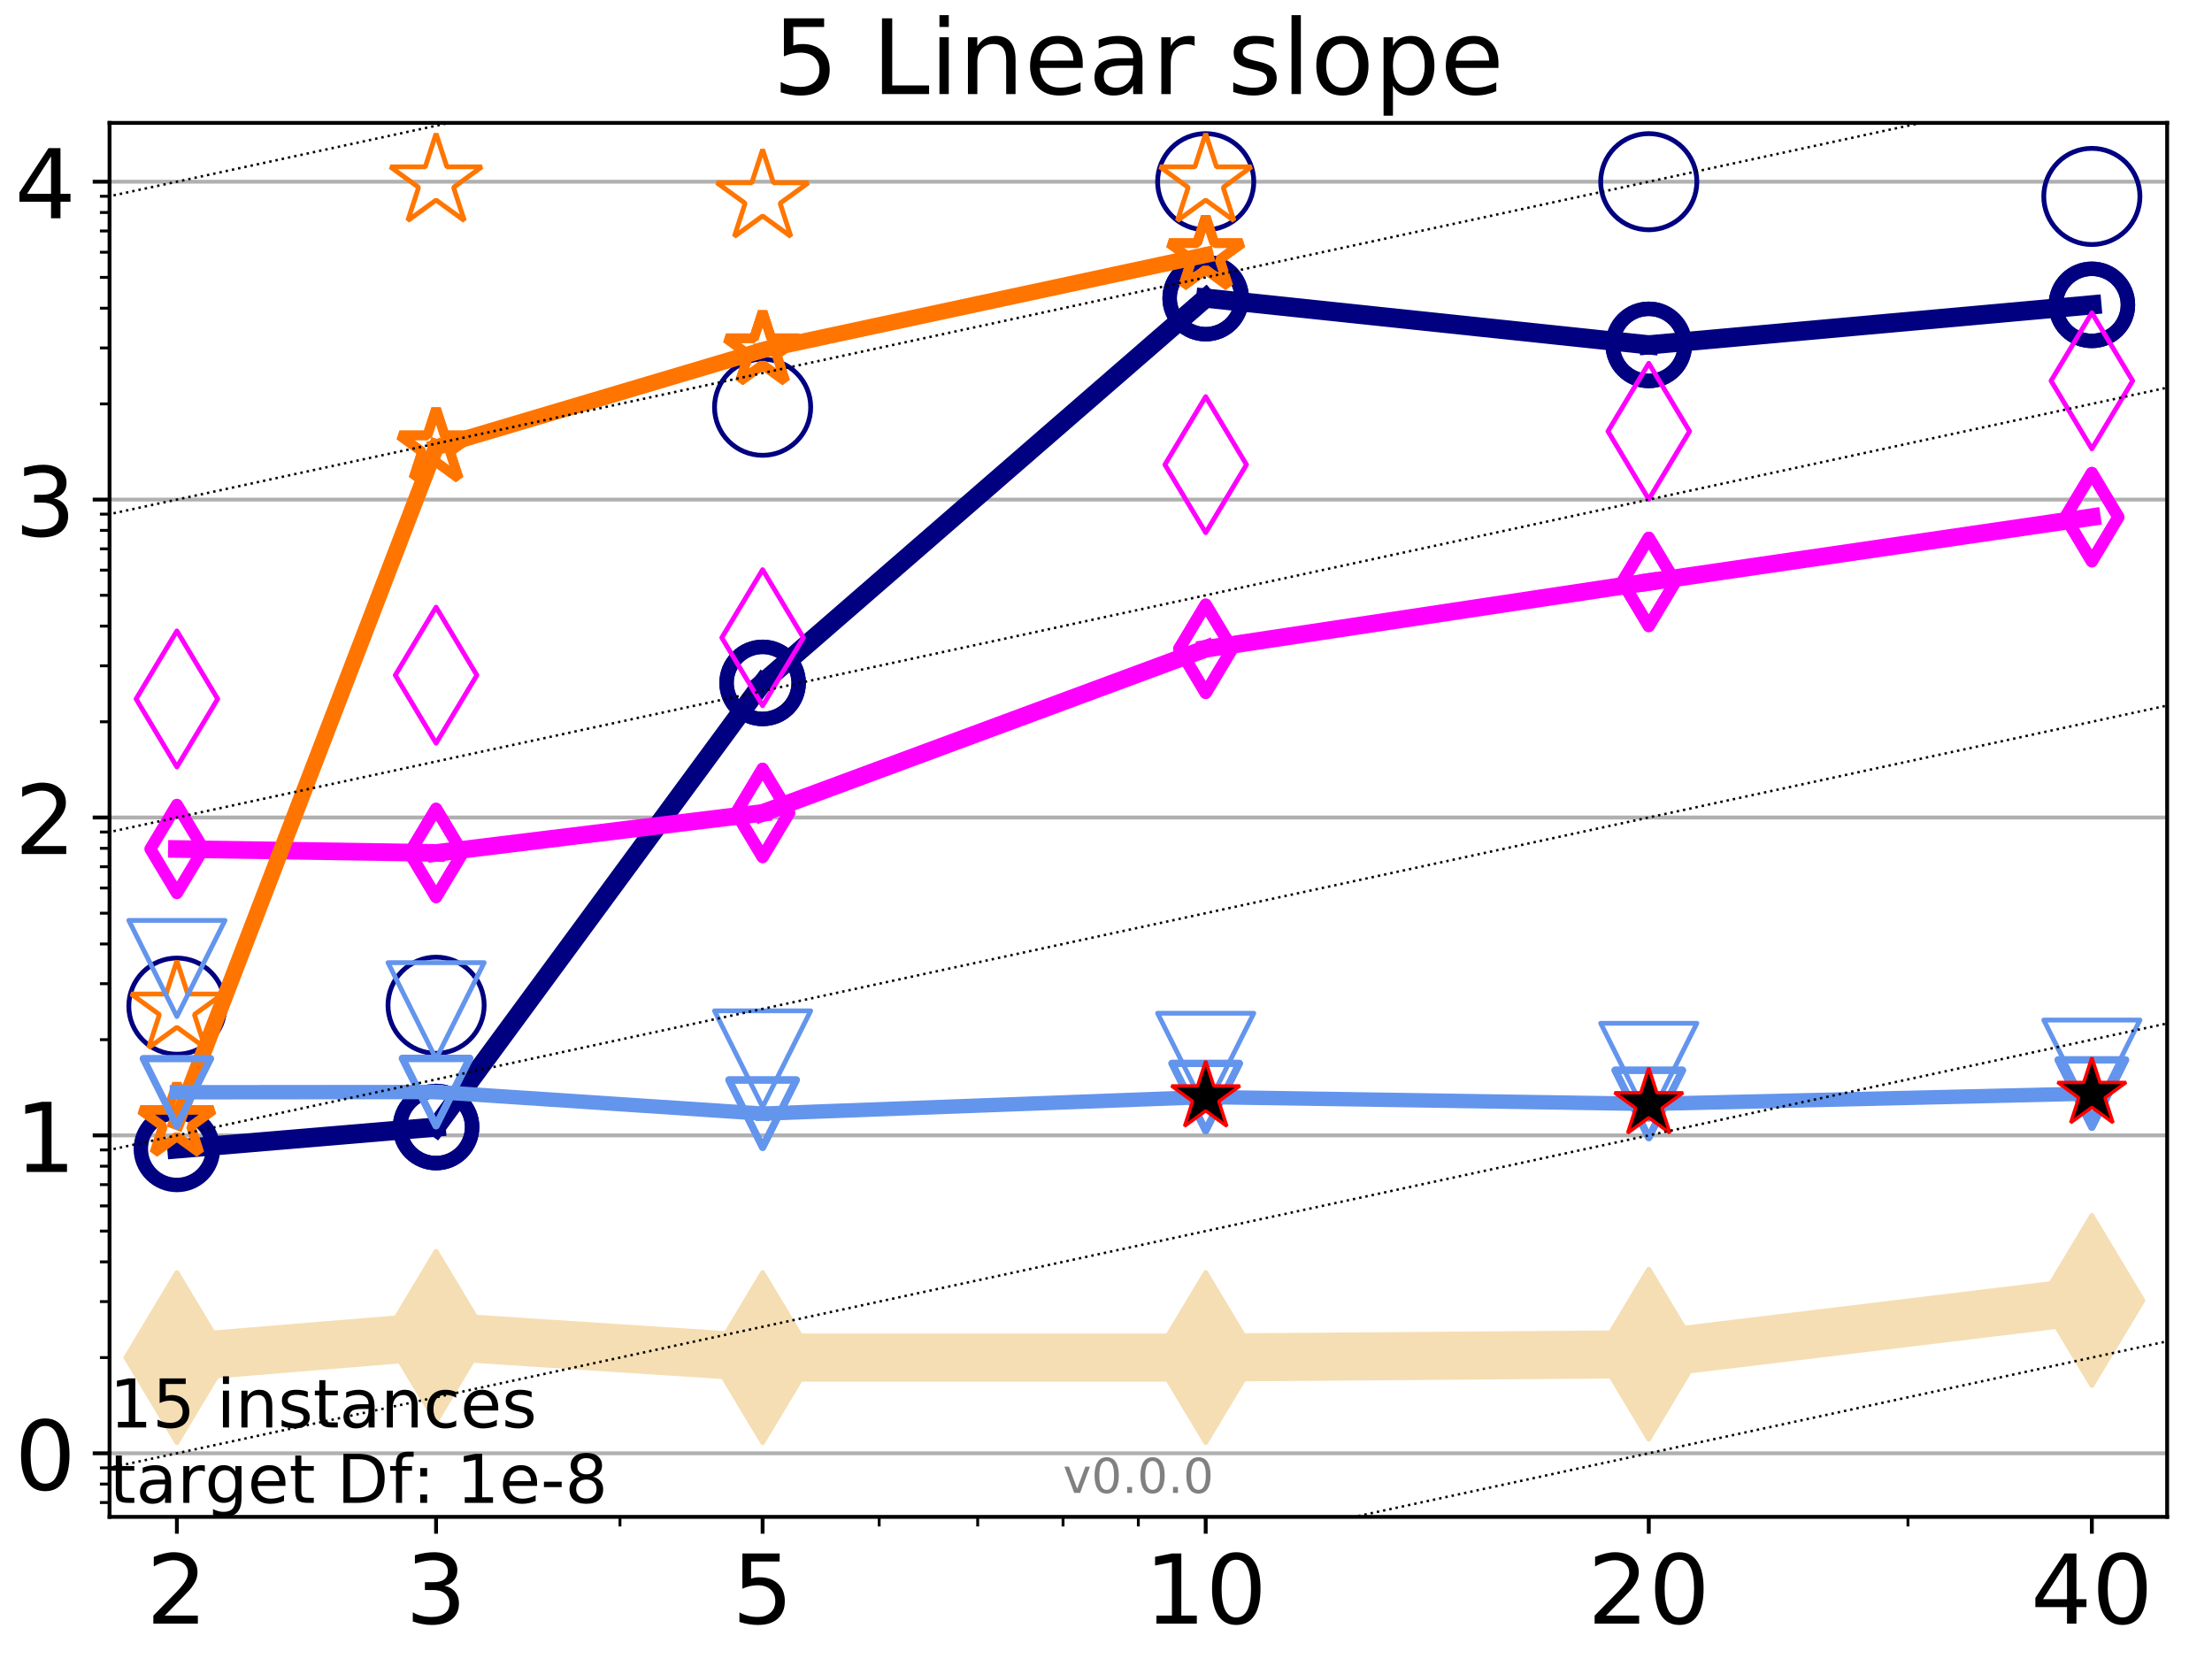 <?xml version="1.0" encoding="utf-8" standalone="no"?>
<!DOCTYPE svg PUBLIC "-//W3C//DTD SVG 1.1//EN"
  "http://www.w3.org/Graphics/SVG/1.1/DTD/svg11.dtd">
<!-- Created with matplotlib (http://matplotlib.org/) -->
<svg height="345pt" version="1.1" viewBox="0 0 460 345" width="460pt" xmlns="http://www.w3.org/2000/svg" xmlns:xlink="http://www.w3.org/1999/xlink">
 <defs>
  <style type="text/css">
*{stroke-linecap:butt;stroke-linejoin:round;}
  </style>
 </defs>
 <g id="figure_1">
  <g id="patch_1">
   <path d="M 0 345.6 
L 460.8 345.6 
L 460.8 0 
L 0 0 
z
" style="fill:#ffffff;"/>
  </g>
  <g id="axes_1">
   <g id="patch_2">
    <path d="M 22.78 315.44 
L 450.672 315.44 
L 450.672 25.56 
L 22.78 25.56 
z
" style="fill:#ffffff;"/>
   </g>
   <g id="line2d_1">
    <path clip-path="url(#p198dfe4493)" d="M 36.786 282.318 
L 90.685 277.892 
L 158.59 282.318 
L 250.732 282.318 
L 342.873 281.609 
L 435.015 270.439 
" style="fill:none;stroke:#f5deb3;stroke-linecap:square;stroke-width:10;"/>
    <defs>
     <path d="M -0 17.678 
L 10.607 0 
L 0 -17.678 
L -10.607 -0 
z
" id="mee0444c7fb" style="stroke:#f5deb3;stroke-linejoin:miter;"/>
    </defs>
    <g clip-path="url(#p198dfe4493)">
     <use style="fill:#f5deb3;stroke:#f5deb3;stroke-linejoin:miter;" x="36.786" xlink:href="#mee0444c7fb" y="282.318"/>
     <use style="fill:#f5deb3;stroke:#f5deb3;stroke-linejoin:miter;" x="90.685" xlink:href="#mee0444c7fb" y="277.892"/>
     <use style="fill:#f5deb3;stroke:#f5deb3;stroke-linejoin:miter;" x="158.59" xlink:href="#mee0444c7fb" y="282.318"/>
     <use style="fill:#f5deb3;stroke:#f5deb3;stroke-linejoin:miter;" x="250.732" xlink:href="#mee0444c7fb" y="282.318"/>
     <use style="fill:#f5deb3;stroke:#f5deb3;stroke-linejoin:miter;" x="342.873" xlink:href="#mee0444c7fb" y="281.609"/>
     <use style="fill:#f5deb3;stroke:#f5deb3;stroke-linejoin:miter;" x="435.015" xlink:href="#mee0444c7fb" y="270.439"/>
    </g>
   </g>
   <g id="matplotlib.axis_1">
    <g id="xtick_1">
     <g id="line2d_2">
      <defs>
       <path d="M 0 0 
L 0 3.5 
" id="mfe84fddcb0" style="stroke:#000000;stroke-width:0.8;"/>
      </defs>
      <g>
       <use style="stroke:#000000;stroke-width:0.8;" x="36.786" xlink:href="#mfe84fddcb0" y="315.44"/>
      </g>
     </g>
     <g id="text_1">
      <!-- 2 -->
      <defs>
       <path d="M 19.188 8.297 
L 53.609 8.297 
L 53.609 0 
L 7.328 0 
L 7.328 8.297 
Q 12.938 14.109 22.625 23.891 
Q 32.328 33.688 34.812 36.531 
Q 39.547 41.844 41.422 45.531 
Q 43.312 49.219 43.312 52.781 
Q 43.312 58.594 39.234 62.25 
Q 35.156 65.922 28.609 65.922 
Q 23.969 65.922 18.812 64.312 
Q 13.672 62.703 7.812 59.422 
L 7.812 69.391 
Q 13.766 71.781 18.938 73 
Q 24.125 74.219 28.422 74.219 
Q 39.75 74.219 46.484 68.547 
Q 53.219 62.891 53.219 53.422 
Q 53.219 48.922 51.531 44.891 
Q 49.859 40.875 45.406 35.406 
Q 44.188 33.984 37.641 27.219 
Q 31.109 20.453 19.188 8.297 
z
" id="DejaVuSans-32"/>
      </defs>
      <g transform="translate(30.423 337.637)scale(0.2 -0.2)">
       <use xlink:href="#DejaVuSans-32"/>
      </g>
     </g>
    </g>
    <g id="xtick_2">
     <g id="line2d_3">
      <g>
       <use style="stroke:#000000;stroke-width:0.8;" x="90.685" xlink:href="#mfe84fddcb0" y="315.44"/>
      </g>
     </g>
     <g id="text_2">
      <!-- 3 -->
      <defs>
       <path d="M 40.578 39.312 
Q 47.656 37.797 51.625 33 
Q 55.609 28.219 55.609 21.188 
Q 55.609 10.406 48.188 4.484 
Q 40.766 -1.422 27.094 -1.422 
Q 22.516 -1.422 17.656 -0.516 
Q 12.797 0.391 7.625 2.203 
L 7.625 11.719 
Q 11.719 9.328 16.594 8.109 
Q 21.484 6.891 26.812 6.891 
Q 36.078 6.891 40.938 10.547 
Q 45.797 14.203 45.797 21.188 
Q 45.797 27.641 41.281 31.266 
Q 36.766 34.906 28.719 34.906 
L 20.219 34.906 
L 20.219 43.016 
L 29.109 43.016 
Q 36.375 43.016 40.234 45.922 
Q 44.094 48.828 44.094 54.297 
Q 44.094 59.906 40.109 62.906 
Q 36.141 65.922 28.719 65.922 
Q 24.656 65.922 20.016 65.031 
Q 15.375 64.156 9.812 62.312 
L 9.812 71.094 
Q 15.438 72.656 20.344 73.438 
Q 25.25 74.219 29.594 74.219 
Q 40.828 74.219 47.359 69.109 
Q 53.906 64.016 53.906 55.328 
Q 53.906 49.266 50.438 45.094 
Q 46.969 40.922 40.578 39.312 
z
" id="DejaVuSans-33"/>
      </defs>
      <g transform="translate(84.323 337.637)scale(0.2 -0.2)">
       <use xlink:href="#DejaVuSans-33"/>
      </g>
     </g>
    </g>
    <g id="xtick_3">
     <g id="line2d_4">
      <g>
       <use style="stroke:#000000;stroke-width:0.8;" x="158.59" xlink:href="#mfe84fddcb0" y="315.44"/>
      </g>
     </g>
     <g id="text_3">
      <!-- 5 -->
      <defs>
       <path d="M 10.797 72.906 
L 49.516 72.906 
L 49.516 64.594 
L 19.828 64.594 
L 19.828 46.734 
Q 21.969 47.469 24.109 47.828 
Q 26.266 48.188 28.422 48.188 
Q 40.625 48.188 47.75 41.5 
Q 54.891 34.812 54.891 23.391 
Q 54.891 11.625 47.562 5.094 
Q 40.234 -1.422 26.906 -1.422 
Q 22.312 -1.422 17.547 -0.641 
Q 12.797 0.141 7.719 1.703 
L 7.719 11.625 
Q 12.109 9.234 16.797 8.062 
Q 21.484 6.891 26.703 6.891 
Q 35.156 6.891 40.078 11.328 
Q 45.016 15.766 45.016 23.391 
Q 45.016 31 40.078 35.438 
Q 35.156 39.891 26.703 39.891 
Q 22.75 39.891 18.812 39.016 
Q 14.891 38.141 10.797 36.281 
z
" id="DejaVuSans-35"/>
      </defs>
      <g transform="translate(152.228 337.637)scale(0.2 -0.2)">
       <use xlink:href="#DejaVuSans-35"/>
      </g>
     </g>
    </g>
    <g id="xtick_4">
     <g id="line2d_5">
      <g>
       <use style="stroke:#000000;stroke-width:0.8;" x="250.732" xlink:href="#mfe84fddcb0" y="315.44"/>
      </g>
     </g>
     <g id="text_4">
      <!-- 10 -->
      <defs>
       <path d="M 12.406 8.297 
L 28.516 8.297 
L 28.516 63.922 
L 10.984 60.406 
L 10.984 69.391 
L 28.422 72.906 
L 38.281 72.906 
L 38.281 8.297 
L 54.391 8.297 
L 54.391 0 
L 12.406 0 
z
" id="DejaVuSans-31"/>
       <path d="M 31.781 66.406 
Q 24.172 66.406 20.328 58.906 
Q 16.5 51.422 16.5 36.375 
Q 16.5 21.391 20.328 13.891 
Q 24.172 6.391 31.781 6.391 
Q 39.453 6.391 43.281 13.891 
Q 47.125 21.391 47.125 36.375 
Q 47.125 51.422 43.281 58.906 
Q 39.453 66.406 31.781 66.406 
z
M 31.781 74.219 
Q 44.047 74.219 50.516 64.516 
Q 56.984 54.828 56.984 36.375 
Q 56.984 17.969 50.516 8.266 
Q 44.047 -1.422 31.781 -1.422 
Q 19.531 -1.422 13.062 8.266 
Q 6.594 17.969 6.594 36.375 
Q 6.594 54.828 13.062 64.516 
Q 19.531 74.219 31.781 74.219 
z
" id="DejaVuSans-30"/>
      </defs>
      <g transform="translate(238.007 337.637)scale(0.2 -0.2)">
       <use xlink:href="#DejaVuSans-31"/>
       <use x="63.623" xlink:href="#DejaVuSans-30"/>
      </g>
     </g>
    </g>
    <g id="xtick_5">
     <g id="line2d_6">
      <g>
       <use style="stroke:#000000;stroke-width:0.8;" x="342.873" xlink:href="#mfe84fddcb0" y="315.44"/>
      </g>
     </g>
     <g id="text_5">
      <!-- 20 -->
      <g transform="translate(330.148 337.637)scale(0.2 -0.2)">
       <use xlink:href="#DejaVuSans-32"/>
       <use x="63.623" xlink:href="#DejaVuSans-30"/>
      </g>
     </g>
    </g>
    <g id="xtick_6">
     <g id="line2d_7">
      <g>
       <use style="stroke:#000000;stroke-width:0.8;" x="435.015" xlink:href="#mfe84fddcb0" y="315.44"/>
      </g>
     </g>
     <g id="text_6">
      <!-- 40 -->
      <defs>
       <path d="M 37.797 64.312 
L 12.891 25.391 
L 37.797 25.391 
z
M 35.203 72.906 
L 47.609 72.906 
L 47.609 25.391 
L 58.016 25.391 
L 58.016 17.188 
L 47.609 17.188 
L 47.609 0 
L 37.797 0 
L 37.797 17.188 
L 4.891 17.188 
L 4.891 26.703 
z
" id="DejaVuSans-34"/>
      </defs>
      <g transform="translate(422.29 337.637)scale(0.2 -0.2)">
       <use xlink:href="#DejaVuSans-34"/>
       <use x="63.623" xlink:href="#DejaVuSans-30"/>
      </g>
     </g>
    </g>
    <g id="xtick_7">
     <g id="line2d_8">
      <defs>
       <path d="M 0 0 
L 0 2 
" id="mfe9384c928" style="stroke:#000000;stroke-width:0.6;"/>
      </defs>
      <g>
       <use style="stroke:#000000;stroke-width:0.6;" x="36.786" xlink:href="#mfe9384c928" y="315.44"/>
      </g>
     </g>
    </g>
    <g id="xtick_8">
     <g id="line2d_9">
      <g>
       <use style="stroke:#000000;stroke-width:0.6;" x="90.685" xlink:href="#mfe9384c928" y="315.44"/>
      </g>
     </g>
    </g>
    <g id="xtick_9">
     <g id="line2d_10">
      <g>
       <use style="stroke:#000000;stroke-width:0.6;" x="128.927" xlink:href="#mfe9384c928" y="315.44"/>
      </g>
     </g>
    </g>
    <g id="xtick_10">
     <g id="line2d_11">
      <g>
       <use style="stroke:#000000;stroke-width:0.6;" x="158.59" xlink:href="#mfe9384c928" y="315.44"/>
      </g>
     </g>
    </g>
    <g id="xtick_11">
     <g id="line2d_12">
      <g>
       <use style="stroke:#000000;stroke-width:0.6;" x="182.827" xlink:href="#mfe9384c928" y="315.44"/>
      </g>
     </g>
    </g>
    <g id="xtick_12">
     <g id="line2d_13">
      <g>
       <use style="stroke:#000000;stroke-width:0.6;" x="203.318" xlink:href="#mfe9384c928" y="315.44"/>
      </g>
     </g>
    </g>
    <g id="xtick_13">
     <g id="line2d_14">
      <g>
       <use style="stroke:#000000;stroke-width:0.6;" x="221.069" xlink:href="#mfe9384c928" y="315.44"/>
      </g>
     </g>
    </g>
    <g id="xtick_14">
     <g id="line2d_15">
      <g>
       <use style="stroke:#000000;stroke-width:0.6;" x="236.726" xlink:href="#mfe9384c928" y="315.44"/>
      </g>
     </g>
    </g>
    <g id="xtick_15">
     <g id="line2d_16">
      <g>
       <use style="stroke:#000000;stroke-width:0.6;" x="342.873" xlink:href="#mfe9384c928" y="315.44"/>
      </g>
     </g>
    </g>
    <g id="xtick_16">
     <g id="line2d_17">
      <g>
       <use style="stroke:#000000;stroke-width:0.6;" x="396.773" xlink:href="#mfe9384c928" y="315.44"/>
      </g>
     </g>
    </g>
    <g id="xtick_17">
     <g id="line2d_18">
      <g>
       <use style="stroke:#000000;stroke-width:0.6;" x="435.015" xlink:href="#mfe9384c928" y="315.44"/>
      </g>
     </g>
    </g>
   </g>
   <g id="matplotlib.axis_2">
    <g id="ytick_1">
     <g id="line2d_19">
      <path clip-path="url(#p198dfe4493)" d="M 22.78 302.218 
L 450.672 302.218 
" style="fill:none;stroke:#b0b0b0;stroke-linecap:square;stroke-width:0.8;"/>
     </g>
     <g id="line2d_20">
      <defs>
       <path d="M 0 0 
L -3.5 0 
" id="m31114155f7" style="stroke:#000000;stroke-width:0.8;"/>
      </defs>
      <g>
       <use style="stroke:#000000;stroke-width:0.8;" x="22.78" xlink:href="#m31114155f7" y="302.218"/>
      </g>
     </g>
     <g id="text_7">
      <!-- 0 -->
      <g transform="translate(3.055 309.817)scale(0.2 -0.2)">
       <use xlink:href="#DejaVuSans-30"/>
      </g>
     </g>
    </g>
    <g id="ytick_2">
     <g id="line2d_21">
      <path clip-path="url(#p198dfe4493)" d="M 22.78 236.11 
L 450.672 236.11 
" style="fill:none;stroke:#b0b0b0;stroke-linecap:square;stroke-width:0.8;"/>
     </g>
     <g id="line2d_22">
      <g>
       <use style="stroke:#000000;stroke-width:0.8;" x="22.78" xlink:href="#m31114155f7" y="236.11"/>
      </g>
     </g>
     <g id="text_8">
      <!-- 1 -->
      <g transform="translate(3.055 243.709)scale(0.2 -0.2)">
       <use xlink:href="#DejaVuSans-31"/>
      </g>
     </g>
    </g>
    <g id="ytick_3">
     <g id="line2d_23">
      <path clip-path="url(#p198dfe4493)" d="M 22.78 170.002 
L 450.672 170.002 
" style="fill:none;stroke:#b0b0b0;stroke-linecap:square;stroke-width:0.8;"/>
     </g>
     <g id="line2d_24">
      <g>
       <use style="stroke:#000000;stroke-width:0.8;" x="22.78" xlink:href="#m31114155f7" y="170.002"/>
      </g>
     </g>
     <g id="text_9">
      <!-- 2 -->
      <g transform="translate(3.055 177.601)scale(0.2 -0.2)">
       <use xlink:href="#DejaVuSans-32"/>
      </g>
     </g>
    </g>
    <g id="ytick_4">
     <g id="line2d_25">
      <path clip-path="url(#p198dfe4493)" d="M 22.78 103.895 
L 450.672 103.895 
" style="fill:none;stroke:#b0b0b0;stroke-linecap:square;stroke-width:0.8;"/>
     </g>
     <g id="line2d_26">
      <g>
       <use style="stroke:#000000;stroke-width:0.8;" x="22.78" xlink:href="#m31114155f7" y="103.895"/>
      </g>
     </g>
     <g id="text_10">
      <!-- 3 -->
      <g transform="translate(3.055 111.493)scale(0.2 -0.2)">
       <use xlink:href="#DejaVuSans-33"/>
      </g>
     </g>
    </g>
    <g id="ytick_5">
     <g id="line2d_27">
      <path clip-path="url(#p198dfe4493)" d="M 22.78 37.787 
L 450.672 37.787 
" style="fill:none;stroke:#b0b0b0;stroke-linecap:square;stroke-width:0.8;"/>
     </g>
     <g id="line2d_28">
      <g>
       <use style="stroke:#000000;stroke-width:0.8;" x="22.78" xlink:href="#m31114155f7" y="37.787"/>
      </g>
     </g>
     <g id="text_11">
      <!-- 4 -->
      <g transform="translate(3.055 45.385)scale(0.2 -0.2)">
       <use xlink:href="#DejaVuSans-34"/>
      </g>
     </g>
    </g>
    <g id="ytick_6">
     <g id="line2d_29">
      <defs>
       <path d="M 0 0 
L -2 0 
" id="m70a233030d" style="stroke:#000000;stroke-width:0.6;"/>
      </defs>
      <g>
       <use style="stroke:#000000;stroke-width:0.6;" x="22.78" xlink:href="#m70a233030d" y="312.459"/>
      </g>
     </g>
    </g>
    <g id="ytick_7">
     <g id="line2d_30">
      <g>
       <use style="stroke:#000000;stroke-width:0.6;" x="22.78" xlink:href="#m70a233030d" y="308.625"/>
      </g>
     </g>
    </g>
    <g id="ytick_8">
     <g id="line2d_31">
      <g>
       <use style="stroke:#000000;stroke-width:0.6;" x="22.78" xlink:href="#m70a233030d" y="305.243"/>
      </g>
     </g>
    </g>
    <g id="ytick_9">
     <g id="line2d_32">
      <g>
       <use style="stroke:#000000;stroke-width:0.6;" x="22.78" xlink:href="#m70a233030d" y="282.318"/>
      </g>
     </g>
    </g>
    <g id="ytick_10">
     <g id="line2d_33">
      <g>
       <use style="stroke:#000000;stroke-width:0.6;" x="22.78" xlink:href="#m70a233030d" y="270.677"/>
      </g>
     </g>
    </g>
    <g id="ytick_11">
     <g id="line2d_34">
      <g>
       <use style="stroke:#000000;stroke-width:0.6;" x="22.78" xlink:href="#m70a233030d" y="262.417"/>
      </g>
     </g>
    </g>
    <g id="ytick_12">
     <g id="line2d_35">
      <g>
       <use style="stroke:#000000;stroke-width:0.6;" x="22.78" xlink:href="#m70a233030d" y="256.011"/>
      </g>
     </g>
    </g>
    <g id="ytick_13">
     <g id="line2d_36">
      <g>
       <use style="stroke:#000000;stroke-width:0.6;" x="22.78" xlink:href="#m70a233030d" y="250.776"/>
      </g>
     </g>
    </g>
    <g id="ytick_14">
     <g id="line2d_37">
      <g>
       <use style="stroke:#000000;stroke-width:0.6;" x="22.78" xlink:href="#m70a233030d" y="246.351"/>
      </g>
     </g>
    </g>
    <g id="ytick_15">
     <g id="line2d_38">
      <g>
       <use style="stroke:#000000;stroke-width:0.6;" x="22.78" xlink:href="#m70a233030d" y="242.517"/>
      </g>
     </g>
    </g>
    <g id="ytick_16">
     <g id="line2d_39">
      <g>
       <use style="stroke:#000000;stroke-width:0.6;" x="22.78" xlink:href="#m70a233030d" y="239.135"/>
      </g>
     </g>
    </g>
    <g id="ytick_17">
     <g id="line2d_40">
      <g>
       <use style="stroke:#000000;stroke-width:0.6;" x="22.78" xlink:href="#m70a233030d" y="216.21"/>
      </g>
     </g>
    </g>
    <g id="ytick_18">
     <g id="line2d_41">
      <g>
       <use style="stroke:#000000;stroke-width:0.6;" x="22.78" xlink:href="#m70a233030d" y="204.569"/>
      </g>
     </g>
    </g>
    <g id="ytick_19">
     <g id="line2d_42">
      <g>
       <use style="stroke:#000000;stroke-width:0.6;" x="22.78" xlink:href="#m70a233030d" y="196.309"/>
      </g>
     </g>
    </g>
    <g id="ytick_20">
     <g id="line2d_43">
      <g>
       <use style="stroke:#000000;stroke-width:0.6;" x="22.78" xlink:href="#m70a233030d" y="189.903"/>
      </g>
     </g>
    </g>
    <g id="ytick_21">
     <g id="line2d_44">
      <g>
       <use style="stroke:#000000;stroke-width:0.6;" x="22.78" xlink:href="#m70a233030d" y="184.668"/>
      </g>
     </g>
    </g>
    <g id="ytick_22">
     <g id="line2d_45">
      <g>
       <use style="stroke:#000000;stroke-width:0.6;" x="22.78" xlink:href="#m70a233030d" y="180.243"/>
      </g>
     </g>
    </g>
    <g id="ytick_23">
     <g id="line2d_46">
      <g>
       <use style="stroke:#000000;stroke-width:0.6;" x="22.78" xlink:href="#m70a233030d" y="176.409"/>
      </g>
     </g>
    </g>
    <g id="ytick_24">
     <g id="line2d_47">
      <g>
       <use style="stroke:#000000;stroke-width:0.6;" x="22.78" xlink:href="#m70a233030d" y="173.027"/>
      </g>
     </g>
    </g>
    <g id="ytick_25">
     <g id="line2d_48">
      <g>
       <use style="stroke:#000000;stroke-width:0.6;" x="22.78" xlink:href="#m70a233030d" y="150.102"/>
      </g>
     </g>
    </g>
    <g id="ytick_26">
     <g id="line2d_49">
      <g>
       <use style="stroke:#000000;stroke-width:0.6;" x="22.78" xlink:href="#m70a233030d" y="138.461"/>
      </g>
     </g>
    </g>
    <g id="ytick_27">
     <g id="line2d_50">
      <g>
       <use style="stroke:#000000;stroke-width:0.6;" x="22.78" xlink:href="#m70a233030d" y="130.202"/>
      </g>
     </g>
    </g>
    <g id="ytick_28">
     <g id="line2d_51">
      <g>
       <use style="stroke:#000000;stroke-width:0.6;" x="22.78" xlink:href="#m70a233030d" y="123.795"/>
      </g>
     </g>
    </g>
    <g id="ytick_29">
     <g id="line2d_52">
      <g>
       <use style="stroke:#000000;stroke-width:0.6;" x="22.78" xlink:href="#m70a233030d" y="118.56"/>
      </g>
     </g>
    </g>
    <g id="ytick_30">
     <g id="line2d_53">
      <g>
       <use style="stroke:#000000;stroke-width:0.6;" x="22.78" xlink:href="#m70a233030d" y="114.135"/>
      </g>
     </g>
    </g>
    <g id="ytick_31">
     <g id="line2d_54">
      <g>
       <use style="stroke:#000000;stroke-width:0.6;" x="22.78" xlink:href="#m70a233030d" y="110.301"/>
      </g>
     </g>
    </g>
    <g id="ytick_32">
     <g id="line2d_55">
      <g>
       <use style="stroke:#000000;stroke-width:0.6;" x="22.78" xlink:href="#m70a233030d" y="106.919"/>
      </g>
     </g>
    </g>
    <g id="ytick_33">
     <g id="line2d_56">
      <g>
       <use style="stroke:#000000;stroke-width:0.6;" x="22.78" xlink:href="#m70a233030d" y="83.994"/>
      </g>
     </g>
    </g>
    <g id="ytick_34">
     <g id="line2d_57">
      <g>
       <use style="stroke:#000000;stroke-width:0.6;" x="22.78" xlink:href="#m70a233030d" y="72.353"/>
      </g>
     </g>
    </g>
    <g id="ytick_35">
     <g id="line2d_58">
      <g>
       <use style="stroke:#000000;stroke-width:0.6;" x="22.78" xlink:href="#m70a233030d" y="64.094"/>
      </g>
     </g>
    </g>
    <g id="ytick_36">
     <g id="line2d_59">
      <g>
       <use style="stroke:#000000;stroke-width:0.6;" x="22.78" xlink:href="#m70a233030d" y="57.687"/>
      </g>
     </g>
    </g>
    <g id="ytick_37">
     <g id="line2d_60">
      <g>
       <use style="stroke:#000000;stroke-width:0.6;" x="22.78" xlink:href="#m70a233030d" y="52.453"/>
      </g>
     </g>
    </g>
    <g id="ytick_38">
     <g id="line2d_61">
      <g>
       <use style="stroke:#000000;stroke-width:0.6;" x="22.78" xlink:href="#m70a233030d" y="48.027"/>
      </g>
     </g>
    </g>
    <g id="ytick_39">
     <g id="line2d_62">
      <g>
       <use style="stroke:#000000;stroke-width:0.6;" x="22.78" xlink:href="#m70a233030d" y="44.193"/>
      </g>
     </g>
    </g>
    <g id="ytick_40">
     <g id="line2d_63">
      <g>
       <use style="stroke:#000000;stroke-width:0.6;" x="22.78" xlink:href="#m70a233030d" y="40.812"/>
      </g>
     </g>
    </g>
   </g>
   <g id="line2d_64">
    <path clip-path="url(#p198dfe4493)" d="M 36.786 238.923 
L 90.685 234.377 
" style="fill:none;stroke:#000080;stroke-linecap:square;stroke-width:4;"/>
    <defs>
     <path d="M 0 7.5 
C 1.989 7.5 3.897 6.71 5.303 5.303 
C 6.71 3.897 7.5 1.989 7.5 0 
C 7.5 -1.989 6.71 -3.897 5.303 -5.303 
C 3.897 -6.71 1.989 -7.5 0 -7.5 
C -1.989 -7.5 -3.897 -6.71 -5.303 -5.303 
C -6.71 -3.897 -7.5 -1.989 -7.5 0 
C -7.5 1.989 -6.71 3.897 -5.303 5.303 
C -3.897 6.71 -1.989 7.5 0 7.5 
z
" id="me4ba812dc5" style="stroke:#000080;stroke-width:3;"/>
    </defs>
    <g clip-path="url(#p198dfe4493)">
     <use style="fill:none;stroke:#000080;stroke-width:3;" x="36.786" xlink:href="#me4ba812dc5" y="238.923"/>
     <use style="fill:none;stroke:#000080;stroke-width:3;" x="90.685" xlink:href="#me4ba812dc5" y="234.377"/>
    </g>
   </g>
   <g id="line2d_65">
    <path clip-path="url(#p198dfe4493)" d="M 90.685 234.377 
L 158.59 142.017 
" style="fill:none;stroke:#000080;stroke-linecap:square;stroke-width:4;"/>
    <g clip-path="url(#p198dfe4493)">
     <use style="fill:none;stroke:#000080;stroke-width:3;" x="90.685" xlink:href="#me4ba812dc5" y="234.377"/>
     <use style="fill:none;stroke:#000080;stroke-width:3;" x="158.59" xlink:href="#me4ba812dc5" y="142.017"/>
    </g>
   </g>
   <g id="line2d_66">
    <path clip-path="url(#p198dfe4493)" d="M 158.59 142.017 
L 250.732 61.998 
" style="fill:none;stroke:#000080;stroke-linecap:square;stroke-width:4;"/>
    <g clip-path="url(#p198dfe4493)">
     <use style="fill:none;stroke:#000080;stroke-width:3;" x="158.59" xlink:href="#me4ba812dc5" y="142.017"/>
     <use style="fill:none;stroke:#000080;stroke-width:3;" x="250.732" xlink:href="#me4ba812dc5" y="61.998"/>
    </g>
   </g>
   <g id="line2d_67">
    <path clip-path="url(#p198dfe4493)" d="M 250.732 61.998 
L 342.873 71.721 
" style="fill:none;stroke:#000080;stroke-linecap:square;stroke-width:4;"/>
    <g clip-path="url(#p198dfe4493)">
     <use style="fill:none;stroke:#000080;stroke-width:3;" x="250.732" xlink:href="#me4ba812dc5" y="61.998"/>
     <use style="fill:none;stroke:#000080;stroke-width:3;" x="342.873" xlink:href="#me4ba812dc5" y="71.721"/>
    </g>
   </g>
   <g id="line2d_68">
    <path clip-path="url(#p198dfe4493)" d="M 342.873 71.721 
L 435.015 63.396 
" style="fill:none;stroke:#000080;stroke-linecap:square;stroke-width:4;"/>
    <g clip-path="url(#p198dfe4493)">
     <use style="fill:none;stroke:#000080;stroke-width:3;" x="342.873" xlink:href="#me4ba812dc5" y="71.721"/>
     <use style="fill:none;stroke:#000080;stroke-width:3;" x="435.015" xlink:href="#me4ba812dc5" y="63.396"/>
    </g>
   </g>
   <g id="line2d_69">
    <path clip-path="url(#p198dfe4493)" d="M 435.015 63.396 
" style="fill:none;stroke:#000080;stroke-linecap:square;stroke-width:4;"/>
    <g clip-path="url(#p198dfe4493)">
     <use style="fill:none;stroke:#000080;stroke-width:3;" x="435.015" xlink:href="#me4ba812dc5" y="63.396"/>
    </g>
   </g>
   <g id="line2d_70"/>
   <g id="line2d_71">
    <defs>
     <path d="M 0 10 
C 2.652 10 5.196 8.946 7.071 7.071 
C 8.946 5.196 10 2.652 10 0 
C 10 -2.652 8.946 -5.196 7.071 -7.071 
C 5.196 -8.946 2.652 -10 0 -10 
C -2.652 -10 -5.196 -8.946 -7.071 -7.071 
C -8.946 -5.196 -10 -2.652 -10 0 
C -10 2.652 -8.946 5.196 -7.071 7.071 
C -5.196 8.946 -2.652 10 0 10 
z
" id="m1c87d1feae" style="stroke:#000080;"/>
    </defs>
    <g clip-path="url(#p198dfe4493)">
     <use style="fill:none;stroke:#000080;" x="36.786" xlink:href="#m1c87d1feae" y="209.235"/>
     <use style="fill:none;stroke:#000080;" x="90.685" xlink:href="#m1c87d1feae" y="209.048"/>
     <use style="fill:none;stroke:#000080;" x="158.59" xlink:href="#m1c87d1feae" y="84.686"/>
     <use style="fill:none;stroke:#000080;" x="250.732" xlink:href="#m1c87d1feae" y="37.787"/>
     <use style="fill:none;stroke:#000080;" x="342.873" xlink:href="#m1c87d1feae" y="37.787"/>
     <use style="fill:none;stroke:#000080;" x="435.015" xlink:href="#m1c87d1feae" y="40.85"/>
    </g>
   </g>
   <g id="line2d_72">
    <path clip-path="url(#p198dfe4493)" d="M 36.786 176.553 
L 90.685 177.374 
" style="fill:none;stroke:#ff00ff;stroke-linecap:square;stroke-width:3.667;"/>
    <defs>
     <path d="M -0 9.192 
L 5.515 0 
L 0 -9.192 
L -5.515 -0 
z
" id="mef78399d23" style="stroke:#ff00ff;stroke-linejoin:miter;stroke-width:2.5;"/>
    </defs>
    <g clip-path="url(#p198dfe4493)">
     <use style="fill:none;stroke:#ff00ff;stroke-linejoin:miter;stroke-width:2.5;" x="36.786" xlink:href="#mef78399d23" y="176.553"/>
     <use style="fill:none;stroke:#ff00ff;stroke-linejoin:miter;stroke-width:2.5;" x="90.685" xlink:href="#mef78399d23" y="177.374"/>
    </g>
   </g>
   <g id="line2d_73">
    <path clip-path="url(#p198dfe4493)" d="M 90.685 177.374 
L 158.59 169.046 
" style="fill:none;stroke:#ff00ff;stroke-linecap:square;stroke-width:3.667;"/>
    <g clip-path="url(#p198dfe4493)">
     <use style="fill:none;stroke:#ff00ff;stroke-linejoin:miter;stroke-width:2.5;" x="90.685" xlink:href="#mef78399d23" y="177.374"/>
     <use style="fill:none;stroke:#ff00ff;stroke-linejoin:miter;stroke-width:2.5;" x="158.59" xlink:href="#mef78399d23" y="169.046"/>
    </g>
   </g>
   <g id="line2d_74">
    <path clip-path="url(#p198dfe4493)" d="M 158.59 169.046 
L 250.732 134.919 
" style="fill:none;stroke:#ff00ff;stroke-linecap:square;stroke-width:3.667;"/>
    <g clip-path="url(#p198dfe4493)">
     <use style="fill:none;stroke:#ff00ff;stroke-linejoin:miter;stroke-width:2.5;" x="158.59" xlink:href="#mef78399d23" y="169.046"/>
     <use style="fill:none;stroke:#ff00ff;stroke-linejoin:miter;stroke-width:2.5;" x="250.732" xlink:href="#mef78399d23" y="134.919"/>
    </g>
   </g>
   <g id="line2d_75">
    <path clip-path="url(#p198dfe4493)" d="M 250.732 134.919 
L 342.873 121.015 
" style="fill:none;stroke:#ff00ff;stroke-linecap:square;stroke-width:3.667;"/>
    <g clip-path="url(#p198dfe4493)">
     <use style="fill:none;stroke:#ff00ff;stroke-linejoin:miter;stroke-width:2.5;" x="250.732" xlink:href="#mef78399d23" y="134.919"/>
     <use style="fill:none;stroke:#ff00ff;stroke-linejoin:miter;stroke-width:2.5;" x="342.873" xlink:href="#mef78399d23" y="121.015"/>
    </g>
   </g>
   <g id="line2d_76">
    <path clip-path="url(#p198dfe4493)" d="M 342.873 121.015 
L 435.015 107.539 
" style="fill:none;stroke:#ff00ff;stroke-linecap:square;stroke-width:3.667;"/>
    <g clip-path="url(#p198dfe4493)">
     <use style="fill:none;stroke:#ff00ff;stroke-linejoin:miter;stroke-width:2.5;" x="342.873" xlink:href="#mef78399d23" y="121.015"/>
     <use style="fill:none;stroke:#ff00ff;stroke-linejoin:miter;stroke-width:2.5;" x="435.015" xlink:href="#mef78399d23" y="107.539"/>
    </g>
   </g>
   <g id="line2d_77">
    <path clip-path="url(#p198dfe4493)" d="M 435.015 107.539 
" style="fill:none;stroke:#ff00ff;stroke-linecap:square;stroke-width:3.667;"/>
    <g clip-path="url(#p198dfe4493)">
     <use style="fill:none;stroke:#ff00ff;stroke-linejoin:miter;stroke-width:2.5;" x="435.015" xlink:href="#mef78399d23" y="107.539"/>
    </g>
   </g>
   <g id="line2d_78"/>
   <g id="line2d_79">
    <defs>
     <path d="M -0 14.142 
L 8.485 0 
L -0 -14.142 
L -8.485 -0 
z
" id="m8c57ecd1f4" style="stroke:#ff00ff;stroke-linejoin:miter;"/>
    </defs>
    <g clip-path="url(#p198dfe4493)">
     <use style="fill:none;stroke:#ff00ff;stroke-linejoin:miter;" x="36.786" xlink:href="#m8c57ecd1f4" y="145.35"/>
     <use style="fill:none;stroke:#ff00ff;stroke-linejoin:miter;" x="90.685" xlink:href="#m8c57ecd1f4" y="140.408"/>
     <use style="fill:none;stroke:#ff00ff;stroke-linejoin:miter;" x="158.59" xlink:href="#m8c57ecd1f4" y="132.611"/>
     <use style="fill:none;stroke:#ff00ff;stroke-linejoin:miter;" x="250.732" xlink:href="#m8c57ecd1f4" y="96.628"/>
     <use style="fill:none;stroke:#ff00ff;stroke-linejoin:miter;" x="342.873" xlink:href="#m8c57ecd1f4" y="89.692"/>
     <use style="fill:none;stroke:#ff00ff;stroke-linejoin:miter;" x="435.015" xlink:href="#m8c57ecd1f4" y="79.196"/>
    </g>
   </g>
   <g id="line2d_80">
    <path clip-path="url(#p198dfe4493)" d="M 36.786 233.287 
L 90.685 93.005 
" style="fill:none;stroke:#ff7500;stroke-linecap:square;stroke-width:3.333;"/>
    <defs>
     <path d="M 0 -8 
L -1.796 -2.472 
L -7.608 -2.472 
L -2.906 0.944 
L -4.702 6.472 
L -0 3.056 
L 4.702 6.472 
L 2.906 0.944 
L 7.608 -2.472 
L 1.796 -2.472 
z
" id="m02d4cdf361" style="stroke:#ff7500;stroke-linejoin:bevel;stroke-width:2;"/>
    </defs>
    <g clip-path="url(#p198dfe4493)">
     <use style="fill:none;stroke:#ff7500;stroke-linejoin:bevel;stroke-width:2;" x="36.786" xlink:href="#m02d4cdf361" y="233.287"/>
     <use style="fill:none;stroke:#ff7500;stroke-linejoin:bevel;stroke-width:2;" x="90.685" xlink:href="#m02d4cdf361" y="93.005"/>
    </g>
   </g>
   <g id="line2d_81">
    <path clip-path="url(#p198dfe4493)" d="M 90.685 93.005 
L 158.59 72.81 
" style="fill:none;stroke:#ff7500;stroke-linecap:square;stroke-width:3.333;"/>
    <g clip-path="url(#p198dfe4493)">
     <use style="fill:none;stroke:#ff7500;stroke-linejoin:bevel;stroke-width:2;" x="90.685" xlink:href="#m02d4cdf361" y="93.005"/>
     <use style="fill:none;stroke:#ff7500;stroke-linejoin:bevel;stroke-width:2;" x="158.59" xlink:href="#m02d4cdf361" y="72.81"/>
    </g>
   </g>
   <g id="line2d_82">
    <path clip-path="url(#p198dfe4493)" d="M 158.59 72.81 
L 250.732 53.026 
" style="fill:none;stroke:#ff7500;stroke-linecap:square;stroke-width:3.333;"/>
    <g clip-path="url(#p198dfe4493)">
     <use style="fill:none;stroke:#ff7500;stroke-linejoin:bevel;stroke-width:2;" x="158.59" xlink:href="#m02d4cdf361" y="72.81"/>
     <use style="fill:none;stroke:#ff7500;stroke-linejoin:bevel;stroke-width:2;" x="250.732" xlink:href="#m02d4cdf361" y="53.026"/>
    </g>
   </g>
   <g id="line2d_83">
    <path clip-path="url(#p198dfe4493)" d="M 250.732 53.026 
" style="fill:none;stroke:#ff7500;stroke-linecap:square;stroke-width:3.333;"/>
    <g clip-path="url(#p198dfe4493)">
     <use style="fill:none;stroke:#ff7500;stroke-linejoin:bevel;stroke-width:2;" x="250.732" xlink:href="#m02d4cdf361" y="53.026"/>
    </g>
   </g>
   <g id="line2d_84"/>
   <g id="line2d_85">
    <defs>
     <path d="M 0 -10 
L -2.245 -3.09 
L -9.511 -3.09 
L -3.633 1.18 
L -5.878 8.09 
L -0 3.82 
L 5.878 8.09 
L 3.633 1.18 
L 9.511 -3.09 
L 2.245 -3.09 
z
" id="m2af7a5b83d" style="stroke:#ff7500;stroke-linejoin:bevel;"/>
    </defs>
    <g clip-path="url(#p198dfe4493)">
     <use style="fill:none;stroke:#ff7500;stroke-linejoin:bevel;" x="36.786" xlink:href="#m2af7a5b83d" y="209.803"/>
     <use style="fill:none;stroke:#ff7500;stroke-linejoin:bevel;" x="90.685" xlink:href="#m2af7a5b83d" y="37.787"/>
     <use style="fill:none;stroke:#ff7500;stroke-linejoin:bevel;" x="158.59" xlink:href="#m2af7a5b83d" y="41.094"/>
     <use style="fill:none;stroke:#ff7500;stroke-linejoin:bevel;" x="250.732" xlink:href="#m2af7a5b83d" y="37.787"/>
    </g>
   </g>
   <g id="line2d_86">
    <path clip-path="url(#p198dfe4493)" d="M 36.786 227.142 
L 90.685 227.095 
" style="fill:none;stroke:#6495ed;stroke-linecap:square;stroke-width:3;"/>
    <defs>
     <path d="M -0 7 
L 7 -7 
L -7 -7 
z
" id="m9b71ece055" style="stroke:#6495ed;stroke-linejoin:miter;stroke-width:1.5;"/>
    </defs>
    <g clip-path="url(#p198dfe4493)">
     <use style="fill:none;stroke:#6495ed;stroke-linejoin:miter;stroke-width:1.5;" x="36.786" xlink:href="#m9b71ece055" y="227.142"/>
     <use style="fill:none;stroke:#6495ed;stroke-linejoin:miter;stroke-width:1.5;" x="90.685" xlink:href="#m9b71ece055" y="227.095"/>
    </g>
   </g>
   <g id="line2d_87">
    <path clip-path="url(#p198dfe4493)" d="M 90.685 227.095 
L 158.59 231.586 
" style="fill:none;stroke:#6495ed;stroke-linecap:square;stroke-width:3;"/>
    <g clip-path="url(#p198dfe4493)">
     <use style="fill:none;stroke:#6495ed;stroke-linejoin:miter;stroke-width:1.5;" x="90.685" xlink:href="#m9b71ece055" y="227.095"/>
     <use style="fill:none;stroke:#6495ed;stroke-linejoin:miter;stroke-width:1.5;" x="158.59" xlink:href="#m9b71ece055" y="231.586"/>
    </g>
   </g>
   <g id="line2d_88">
    <path clip-path="url(#p198dfe4493)" d="M 158.59 231.586 
L 250.732 228.14 
" style="fill:none;stroke:#6495ed;stroke-linecap:square;stroke-width:3;"/>
    <g clip-path="url(#p198dfe4493)">
     <use style="fill:none;stroke:#6495ed;stroke-linejoin:miter;stroke-width:1.5;" x="158.59" xlink:href="#m9b71ece055" y="231.586"/>
     <use style="fill:none;stroke:#6495ed;stroke-linejoin:miter;stroke-width:1.5;" x="250.732" xlink:href="#m9b71ece055" y="228.14"/>
    </g>
   </g>
   <g id="line2d_89">
    <path clip-path="url(#p198dfe4493)" d="M 250.732 228.14 
L 342.873 229.566 
" style="fill:none;stroke:#6495ed;stroke-linecap:square;stroke-width:3;"/>
    <g clip-path="url(#p198dfe4493)">
     <use style="fill:none;stroke:#6495ed;stroke-linejoin:miter;stroke-width:1.5;" x="250.732" xlink:href="#m9b71ece055" y="228.14"/>
     <use style="fill:none;stroke:#6495ed;stroke-linejoin:miter;stroke-width:1.5;" x="342.873" xlink:href="#m9b71ece055" y="229.566"/>
    </g>
   </g>
   <g id="line2d_90">
    <path clip-path="url(#p198dfe4493)" d="M 342.873 229.566 
L 435.015 227.413 
" style="fill:none;stroke:#6495ed;stroke-linecap:square;stroke-width:3;"/>
    <g clip-path="url(#p198dfe4493)">
     <use style="fill:none;stroke:#6495ed;stroke-linejoin:miter;stroke-width:1.5;" x="342.873" xlink:href="#m9b71ece055" y="229.566"/>
     <use style="fill:none;stroke:#6495ed;stroke-linejoin:miter;stroke-width:1.5;" x="435.015" xlink:href="#m9b71ece055" y="227.413"/>
    </g>
   </g>
   <g id="line2d_91">
    <path clip-path="url(#p198dfe4493)" d="M 435.015 227.413 
" style="fill:none;stroke:#6495ed;stroke-linecap:square;stroke-width:3;"/>
    <g clip-path="url(#p198dfe4493)">
     <use style="fill:none;stroke:#6495ed;stroke-linejoin:miter;stroke-width:1.5;" x="435.015" xlink:href="#m9b71ece055" y="227.413"/>
    </g>
   </g>
   <g id="line2d_92"/>
   <g id="line2d_93">
    <defs>
     <path d="M -0 10 
L 10 -10 
L -10 -10 
z
" id="m781aee42f5" style="stroke:#6495ed;stroke-linejoin:miter;"/>
    </defs>
    <g clip-path="url(#p198dfe4493)">
     <use style="fill:none;stroke:#6495ed;stroke-linejoin:miter;" x="36.786" xlink:href="#m781aee42f5" y="201.401"/>
     <use style="fill:none;stroke:#6495ed;stroke-linejoin:miter;" x="90.685" xlink:href="#m781aee42f5" y="210.189"/>
     <use style="fill:none;stroke:#6495ed;stroke-linejoin:miter;" x="158.59" xlink:href="#m781aee42f5" y="220.208"/>
     <use style="fill:none;stroke:#6495ed;stroke-linejoin:miter;" x="250.732" xlink:href="#m781aee42f5" y="220.708"/>
     <use style="fill:none;stroke:#6495ed;stroke-linejoin:miter;" x="342.873" xlink:href="#m781aee42f5" y="222.796"/>
     <use style="fill:none;stroke:#6495ed;stroke-linejoin:miter;" x="435.015" xlink:href="#m781aee42f5" y="222.127"/>
    </g>
   </g>
   <g id="line2d_94">
    <defs>
     <path d="M 0 -7.5 
L -1.684 -2.318 
L -7.133 -2.318 
L -2.725 0.885 
L -4.408 6.068 
L -0 2.865 
L 4.408 6.068 
L 2.725 0.885 
L 7.133 -2.318 
L 1.684 -2.318 
z
" id="m02ed5b13de" style="stroke:#ff0000;stroke-linejoin:bevel;stroke-width:0.7;"/>
    </defs>
    <g clip-path="url(#p198dfe4493)">
     <use style="stroke:#ff0000;stroke-linejoin:bevel;stroke-width:0.7;" x="250.732" xlink:href="#m02ed5b13de" y="228.14"/>
     <use style="stroke:#ff0000;stroke-linejoin:bevel;stroke-width:0.7;" x="342.873" xlink:href="#m02ed5b13de" y="229.566"/>
     <use style="stroke:#ff0000;stroke-linejoin:bevel;stroke-width:0.7;" x="435.015" xlink:href="#m02ed5b13de" y="227.413"/>
    </g>
   </g>
   <g id="line2d_95">
    <path clip-path="url(#p198dfe4493)" d="M 137.381 346.6 
L 461.8 276.533 
" style="fill:none;stroke:#000000;stroke-dasharray:0.5,0.825;stroke-dashoffset:0;stroke-width:0.5;"/>
   </g>
   <g id="line2d_96">
    <path clip-path="url(#p198dfe4493)" d="M -1 310.379 
L 461.8 210.425 
" style="fill:none;stroke:#000000;stroke-dasharray:0.5,0.825;stroke-dashoffset:0;stroke-width:0.5;"/>
   </g>
   <g id="line2d_97">
    <path clip-path="url(#p198dfe4493)" d="M -1 244.271 
L 461.8 144.317 
" style="fill:none;stroke:#000000;stroke-dasharray:0.5,0.825;stroke-dashoffset:0;stroke-width:0.5;"/>
   </g>
   <g id="line2d_98">
    <path clip-path="url(#p198dfe4493)" d="M -1 178.163 
L 461.8 78.209 
" style="fill:none;stroke:#000000;stroke-dasharray:0.5,0.825;stroke-dashoffset:0;stroke-width:0.5;"/>
   </g>
   <g id="line2d_99">
    <path clip-path="url(#p198dfe4493)" d="M -1 112.055 
L 461.8 12.101 
" style="fill:none;stroke:#000000;stroke-dasharray:0.5,0.825;stroke-dashoffset:0;stroke-width:0.5;"/>
   </g>
   <g id="line2d_100">
    <path clip-path="url(#p198dfe4493)" d="M -1 45.947 
L 216.372 -1 
" style="fill:none;stroke:#000000;stroke-dasharray:0.5,0.825;stroke-dashoffset:0;stroke-width:0.5;"/>
   </g>
   <g id="line2d_101">
    <path clip-path="url(#p198dfe4493)" style="fill:none;stroke:#000000;stroke-dasharray:0.5,0.825;stroke-dashoffset:0;stroke-width:0.5;"/>
   </g>
   <g id="line2d_102">
    <path clip-path="url(#p198dfe4493)" style="fill:none;stroke:#000000;stroke-dasharray:0.5,0.825;stroke-dashoffset:0;stroke-width:0.5;"/>
   </g>
   <g id="line2d_103">
    <path clip-path="url(#p198dfe4493)" style="fill:none;stroke:#000000;stroke-dasharray:0.5,0.825;stroke-dashoffset:0;stroke-width:0.5;"/>
   </g>
   <g id="patch_3">
    <path d="M 22.78 315.44 
L 22.78 25.56 
" style="fill:none;stroke:#000000;stroke-linecap:square;stroke-linejoin:miter;stroke-width:0.8;"/>
   </g>
   <g id="patch_4">
    <path d="M 450.672 315.44 
L 450.672 25.56 
" style="fill:none;stroke:#000000;stroke-linecap:square;stroke-linejoin:miter;stroke-width:0.8;"/>
   </g>
   <g id="patch_5">
    <path d="M 22.78 315.44 
L 450.672 315.44 
" style="fill:none;stroke:#000000;stroke-linecap:square;stroke-linejoin:miter;stroke-width:0.8;"/>
   </g>
   <g id="patch_6">
    <path d="M 22.78 25.56 
L 450.672 25.56 
" style="fill:none;stroke:#000000;stroke-linecap:square;stroke-linejoin:miter;stroke-width:0.8;"/>
   </g>
   <g id="text_12">
    <!-- 15 instances -->
    <defs>
     <path id="DejaVuSans-20"/>
     <path d="M 9.422 54.688 
L 18.406 54.688 
L 18.406 0 
L 9.422 0 
z
M 9.422 75.984 
L 18.406 75.984 
L 18.406 64.594 
L 9.422 64.594 
z
" id="DejaVuSans-69"/>
     <path d="M 54.891 33.016 
L 54.891 0 
L 45.906 0 
L 45.906 32.719 
Q 45.906 40.484 42.875 44.328 
Q 39.844 48.188 33.797 48.188 
Q 26.516 48.188 22.312 43.547 
Q 18.109 38.922 18.109 30.906 
L 18.109 0 
L 9.078 0 
L 9.078 54.688 
L 18.109 54.688 
L 18.109 46.188 
Q 21.344 51.125 25.703 53.562 
Q 30.078 56 35.797 56 
Q 45.219 56 50.047 50.172 
Q 54.891 44.344 54.891 33.016 
z
" id="DejaVuSans-6e"/>
     <path d="M 44.281 53.078 
L 44.281 44.578 
Q 40.484 46.531 36.375 47.5 
Q 32.281 48.484 27.875 48.484 
Q 21.188 48.484 17.844 46.438 
Q 14.5 44.391 14.5 40.281 
Q 14.5 37.156 16.891 35.375 
Q 19.281 33.594 26.516 31.984 
L 29.594 31.297 
Q 39.156 29.25 43.188 25.516 
Q 47.219 21.781 47.219 15.094 
Q 47.219 7.469 41.188 3.016 
Q 35.156 -1.422 24.609 -1.422 
Q 20.219 -1.422 15.453 -0.562 
Q 10.688 0.297 5.422 2 
L 5.422 11.281 
Q 10.406 8.688 15.234 7.391 
Q 20.062 6.109 24.812 6.109 
Q 31.156 6.109 34.562 8.281 
Q 37.984 10.453 37.984 14.406 
Q 37.984 18.062 35.516 20.016 
Q 33.062 21.969 24.703 23.781 
L 21.578 24.516 
Q 13.234 26.266 9.516 29.906 
Q 5.812 33.547 5.812 39.891 
Q 5.812 47.609 11.281 51.797 
Q 16.75 56 26.812 56 
Q 31.781 56 36.172 55.266 
Q 40.578 54.547 44.281 53.078 
z
" id="DejaVuSans-73"/>
     <path d="M 18.312 70.219 
L 18.312 54.688 
L 36.812 54.688 
L 36.812 47.703 
L 18.312 47.703 
L 18.312 18.016 
Q 18.312 11.328 20.141 9.422 
Q 21.969 7.516 27.594 7.516 
L 36.812 7.516 
L 36.812 0 
L 27.594 0 
Q 17.188 0 13.234 3.875 
Q 9.281 7.766 9.281 18.016 
L 9.281 47.703 
L 2.688 47.703 
L 2.688 54.688 
L 9.281 54.688 
L 9.281 70.219 
z
" id="DejaVuSans-74"/>
     <path d="M 34.281 27.484 
Q 23.391 27.484 19.188 25 
Q 14.984 22.516 14.984 16.5 
Q 14.984 11.719 18.141 8.906 
Q 21.297 6.109 26.703 6.109 
Q 34.188 6.109 38.703 11.406 
Q 43.219 16.703 43.219 25.484 
L 43.219 27.484 
z
M 52.203 31.203 
L 52.203 0 
L 43.219 0 
L 43.219 8.297 
Q 40.141 3.328 35.547 0.953 
Q 30.953 -1.422 24.312 -1.422 
Q 15.922 -1.422 10.953 3.297 
Q 6 8.016 6 15.922 
Q 6 25.141 12.172 29.828 
Q 18.359 34.516 30.609 34.516 
L 43.219 34.516 
L 43.219 35.406 
Q 43.219 41.609 39.141 45 
Q 35.062 48.391 27.688 48.391 
Q 23 48.391 18.547 47.266 
Q 14.109 46.141 10.016 43.891 
L 10.016 52.203 
Q 14.938 54.109 19.578 55.047 
Q 24.219 56 28.609 56 
Q 40.484 56 46.344 49.844 
Q 52.203 43.703 52.203 31.203 
z
" id="DejaVuSans-61"/>
     <path d="M 48.781 52.594 
L 48.781 44.188 
Q 44.969 46.297 41.141 47.344 
Q 37.312 48.391 33.406 48.391 
Q 24.656 48.391 19.812 42.844 
Q 14.984 37.312 14.984 27.297 
Q 14.984 17.281 19.812 11.734 
Q 24.656 6.203 33.406 6.203 
Q 37.312 6.203 41.141 7.25 
Q 44.969 8.297 48.781 10.406 
L 48.781 2.094 
Q 45.016 0.344 40.984 -0.531 
Q 36.969 -1.422 32.422 -1.422 
Q 20.062 -1.422 12.781 6.344 
Q 5.516 14.109 5.516 27.297 
Q 5.516 40.672 12.859 48.328 
Q 20.219 56 33.016 56 
Q 37.156 56 41.109 55.141 
Q 45.062 54.297 48.781 52.594 
z
" id="DejaVuSans-63"/>
     <path d="M 56.203 29.594 
L 56.203 25.203 
L 14.891 25.203 
Q 15.484 15.922 20.484 11.062 
Q 25.484 6.203 34.422 6.203 
Q 39.594 6.203 44.453 7.469 
Q 49.312 8.734 54.109 11.281 
L 54.109 2.781 
Q 49.266 0.734 44.188 -0.344 
Q 39.109 -1.422 33.891 -1.422 
Q 20.797 -1.422 13.156 6.188 
Q 5.516 13.812 5.516 26.812 
Q 5.516 40.234 12.766 48.109 
Q 20.016 56 32.328 56 
Q 43.359 56 49.781 48.891 
Q 56.203 41.797 56.203 29.594 
z
M 47.219 32.234 
Q 47.125 39.594 43.094 43.984 
Q 39.062 48.391 32.422 48.391 
Q 24.906 48.391 20.391 44.141 
Q 15.875 39.891 15.188 32.172 
z
" id="DejaVuSans-65"/>
    </defs>
    <g transform="translate(22.78 296.851)scale(0.14 -0.14)">
     <use xlink:href="#DejaVuSans-31"/>
     <use x="63.623" xlink:href="#DejaVuSans-35"/>
     <use x="127.246" xlink:href="#DejaVuSans-20"/>
     <use x="159.033" xlink:href="#DejaVuSans-69"/>
     <use x="186.816" xlink:href="#DejaVuSans-6e"/>
     <use x="250.195" xlink:href="#DejaVuSans-73"/>
     <use x="302.295" xlink:href="#DejaVuSans-74"/>
     <use x="341.504" xlink:href="#DejaVuSans-61"/>
     <use x="402.783" xlink:href="#DejaVuSans-6e"/>
     <use x="466.162" xlink:href="#DejaVuSans-63"/>
     <use x="521.143" xlink:href="#DejaVuSans-65"/>
     <use x="582.666" xlink:href="#DejaVuSans-73"/>
    </g>
    <!-- target Df: 1e-8 -->
    <defs>
     <path d="M 41.109 46.297 
Q 39.594 47.172 37.812 47.578 
Q 36.031 48 33.891 48 
Q 26.266 48 22.188 43.047 
Q 18.109 38.094 18.109 28.812 
L 18.109 0 
L 9.078 0 
L 9.078 54.688 
L 18.109 54.688 
L 18.109 46.188 
Q 20.953 51.172 25.484 53.578 
Q 30.031 56 36.531 56 
Q 37.453 56 38.578 55.875 
Q 39.703 55.766 41.062 55.516 
z
" id="DejaVuSans-72"/>
     <path d="M 45.406 27.984 
Q 45.406 37.75 41.375 43.109 
Q 37.359 48.484 30.078 48.484 
Q 22.859 48.484 18.828 43.109 
Q 14.797 37.75 14.797 27.984 
Q 14.797 18.266 18.828 12.891 
Q 22.859 7.516 30.078 7.516 
Q 37.359 7.516 41.375 12.891 
Q 45.406 18.266 45.406 27.984 
z
M 54.391 6.781 
Q 54.391 -7.172 48.188 -13.984 
Q 42 -20.797 29.203 -20.797 
Q 24.469 -20.797 20.266 -20.094 
Q 16.062 -19.391 12.109 -17.922 
L 12.109 -9.188 
Q 16.062 -11.328 19.922 -12.344 
Q 23.781 -13.375 27.781 -13.375 
Q 36.625 -13.375 41.016 -8.766 
Q 45.406 -4.156 45.406 5.172 
L 45.406 9.625 
Q 42.625 4.781 38.281 2.391 
Q 33.938 0 27.875 0 
Q 17.828 0 11.672 7.656 
Q 5.516 15.328 5.516 27.984 
Q 5.516 40.672 11.672 48.328 
Q 17.828 56 27.875 56 
Q 33.938 56 38.281 53.609 
Q 42.625 51.219 45.406 46.391 
L 45.406 54.688 
L 54.391 54.688 
z
" id="DejaVuSans-67"/>
     <path d="M 19.672 64.797 
L 19.672 8.109 
L 31.594 8.109 
Q 46.688 8.109 53.688 14.938 
Q 60.688 21.781 60.688 36.531 
Q 60.688 51.172 53.688 57.984 
Q 46.688 64.797 31.594 64.797 
z
M 9.812 72.906 
L 30.078 72.906 
Q 51.266 72.906 61.172 64.094 
Q 71.094 55.281 71.094 36.531 
Q 71.094 17.672 61.125 8.828 
Q 51.172 0 30.078 0 
L 9.812 0 
z
" id="DejaVuSans-44"/>
     <path d="M 37.109 75.984 
L 37.109 68.5 
L 28.516 68.5 
Q 23.688 68.5 21.797 66.547 
Q 19.922 64.594 19.922 59.516 
L 19.922 54.688 
L 34.719 54.688 
L 34.719 47.703 
L 19.922 47.703 
L 19.922 0 
L 10.891 0 
L 10.891 47.703 
L 2.297 47.703 
L 2.297 54.688 
L 10.891 54.688 
L 10.891 58.5 
Q 10.891 67.625 15.141 71.797 
Q 19.391 75.984 28.609 75.984 
z
" id="DejaVuSans-66"/>
     <path d="M 11.719 12.406 
L 22.016 12.406 
L 22.016 0 
L 11.719 0 
z
M 11.719 51.703 
L 22.016 51.703 
L 22.016 39.312 
L 11.719 39.312 
z
" id="DejaVuSans-3a"/>
     <path d="M 4.891 31.391 
L 31.203 31.391 
L 31.203 23.391 
L 4.891 23.391 
z
" id="DejaVuSans-2d"/>
     <path d="M 31.781 34.625 
Q 24.75 34.625 20.719 30.859 
Q 16.703 27.094 16.703 20.516 
Q 16.703 13.922 20.719 10.156 
Q 24.75 6.391 31.781 6.391 
Q 38.812 6.391 42.859 10.172 
Q 46.922 13.969 46.922 20.516 
Q 46.922 27.094 42.891 30.859 
Q 38.875 34.625 31.781 34.625 
z
M 21.922 38.812 
Q 15.578 40.375 12.031 44.719 
Q 8.5 49.078 8.5 55.328 
Q 8.5 64.062 14.719 69.141 
Q 20.953 74.219 31.781 74.219 
Q 42.672 74.219 48.875 69.141 
Q 55.078 64.062 55.078 55.328 
Q 55.078 49.078 51.531 44.719 
Q 48 40.375 41.703 38.812 
Q 48.828 37.156 52.797 32.312 
Q 56.781 27.484 56.781 20.516 
Q 56.781 9.906 50.312 4.234 
Q 43.844 -1.422 31.781 -1.422 
Q 19.734 -1.422 13.25 4.234 
Q 6.781 9.906 6.781 20.516 
Q 6.781 27.484 10.781 32.312 
Q 14.797 37.156 21.922 38.812 
z
M 18.312 54.391 
Q 18.312 48.734 21.844 45.562 
Q 25.391 42.391 31.781 42.391 
Q 38.141 42.391 41.719 45.562 
Q 45.312 48.734 45.312 54.391 
Q 45.312 60.062 41.719 63.234 
Q 38.141 66.406 31.781 66.406 
Q 25.391 66.406 21.844 63.234 
Q 18.312 60.062 18.312 54.391 
z
" id="DejaVuSans-38"/>
    </defs>
    <g transform="translate(22.78 312.528)scale(0.14 -0.14)">
     <use xlink:href="#DejaVuSans-74"/>
     <use x="39.209" xlink:href="#DejaVuSans-61"/>
     <use x="100.488" xlink:href="#DejaVuSans-72"/>
     <use x="141.586" xlink:href="#DejaVuSans-67"/>
     <use x="205.062" xlink:href="#DejaVuSans-65"/>
     <use x="266.586" xlink:href="#DejaVuSans-74"/>
     <use x="305.795" xlink:href="#DejaVuSans-20"/>
     <use x="337.582" xlink:href="#DejaVuSans-44"/>
     <use x="414.584" xlink:href="#DejaVuSans-66"/>
     <use x="449.742" xlink:href="#DejaVuSans-3a"/>
     <use x="483.434" xlink:href="#DejaVuSans-20"/>
     <use x="515.221" xlink:href="#DejaVuSans-31"/>
     <use x="578.844" xlink:href="#DejaVuSans-65"/>
     <use x="640.367" xlink:href="#DejaVuSans-2d"/>
     <use x="676.451" xlink:href="#DejaVuSans-38"/>
    </g>
   </g>
   <g id="text_13">
    <!-- v0.0.0 -->
    <defs>
     <path d="M 2.984 54.688 
L 12.5 54.688 
L 29.594 8.797 
L 46.688 54.688 
L 56.203 54.688 
L 35.688 0 
L 23.484 0 
z
" id="DejaVuSans-76"/>
     <path d="M 10.688 12.406 
L 21 12.406 
L 21 0 
L 10.688 0 
z
" id="DejaVuSans-2e"/>
    </defs>
    <g style="fill:#808080;" transform="translate(221.045 310.462)scale(0.1 -0.1)">
     <use xlink:href="#DejaVuSans-76"/>
     <use x="59.18" xlink:href="#DejaVuSans-30"/>
     <use x="122.803" xlink:href="#DejaVuSans-2e"/>
     <use x="154.59" xlink:href="#DejaVuSans-30"/>
     <use x="218.213" xlink:href="#DejaVuSans-2e"/>
     <use x="250" xlink:href="#DejaVuSans-30"/>
    </g>
   </g>
   <g id="text_14">
    <!-- 5 Linear slope -->
    <defs>
     <path d="M 9.812 72.906 
L 19.672 72.906 
L 19.672 8.297 
L 55.172 8.297 
L 55.172 0 
L 9.812 0 
z
" id="DejaVuSans-4c"/>
     <path d="M 9.422 75.984 
L 18.406 75.984 
L 18.406 0 
L 9.422 0 
z
" id="DejaVuSans-6c"/>
     <path d="M 30.609 48.391 
Q 23.391 48.391 19.188 42.75 
Q 14.984 37.109 14.984 27.297 
Q 14.984 17.484 19.156 11.844 
Q 23.344 6.203 30.609 6.203 
Q 37.797 6.203 41.984 11.859 
Q 46.188 17.531 46.188 27.297 
Q 46.188 37.016 41.984 42.703 
Q 37.797 48.391 30.609 48.391 
z
M 30.609 56 
Q 42.328 56 49.016 48.375 
Q 55.719 40.766 55.719 27.297 
Q 55.719 13.875 49.016 6.219 
Q 42.328 -1.422 30.609 -1.422 
Q 18.844 -1.422 12.172 6.219 
Q 5.516 13.875 5.516 27.297 
Q 5.516 40.766 12.172 48.375 
Q 18.844 56 30.609 56 
z
" id="DejaVuSans-6f"/>
     <path d="M 18.109 8.203 
L 18.109 -20.797 
L 9.078 -20.797 
L 9.078 54.688 
L 18.109 54.688 
L 18.109 46.391 
Q 20.953 51.266 25.266 53.625 
Q 29.594 56 35.594 56 
Q 45.562 56 51.781 48.094 
Q 58.016 40.188 58.016 27.297 
Q 58.016 14.406 51.781 6.484 
Q 45.562 -1.422 35.594 -1.422 
Q 29.594 -1.422 25.266 0.953 
Q 20.953 3.328 18.109 8.203 
z
M 48.688 27.297 
Q 48.688 37.203 44.609 42.844 
Q 40.531 48.484 33.406 48.484 
Q 26.266 48.484 22.188 42.844 
Q 18.109 37.203 18.109 27.297 
Q 18.109 17.391 22.188 11.75 
Q 26.266 6.109 33.406 6.109 
Q 40.531 6.109 44.609 11.75 
Q 48.688 17.391 48.688 27.297 
z
" id="DejaVuSans-70"/>
    </defs>
    <g transform="translate(160.687 19.56)scale(0.216 -0.216)">
     <use xlink:href="#DejaVuSans-35"/>
     <use x="63.623" xlink:href="#DejaVuSans-20"/>
     <use x="95.41" xlink:href="#DejaVuSans-4c"/>
     <use x="151.123" xlink:href="#DejaVuSans-69"/>
     <use x="178.906" xlink:href="#DejaVuSans-6e"/>
     <use x="242.285" xlink:href="#DejaVuSans-65"/>
     <use x="303.809" xlink:href="#DejaVuSans-61"/>
     <use x="365.088" xlink:href="#DejaVuSans-72"/>
     <use x="406.201" xlink:href="#DejaVuSans-20"/>
     <use x="437.988" xlink:href="#DejaVuSans-73"/>
     <use x="490.088" xlink:href="#DejaVuSans-6c"/>
     <use x="517.871" xlink:href="#DejaVuSans-6f"/>
     <use x="579.053" xlink:href="#DejaVuSans-70"/>
     <use x="642.529" xlink:href="#DejaVuSans-65"/>
    </g>
   </g>
  </g>
 </g>
 <defs>
  <clipPath id="p198dfe4493">
   <rect height="289.88" width="427.892" x="22.78" y="25.56"/>
  </clipPath>
 </defs>
</svg>
